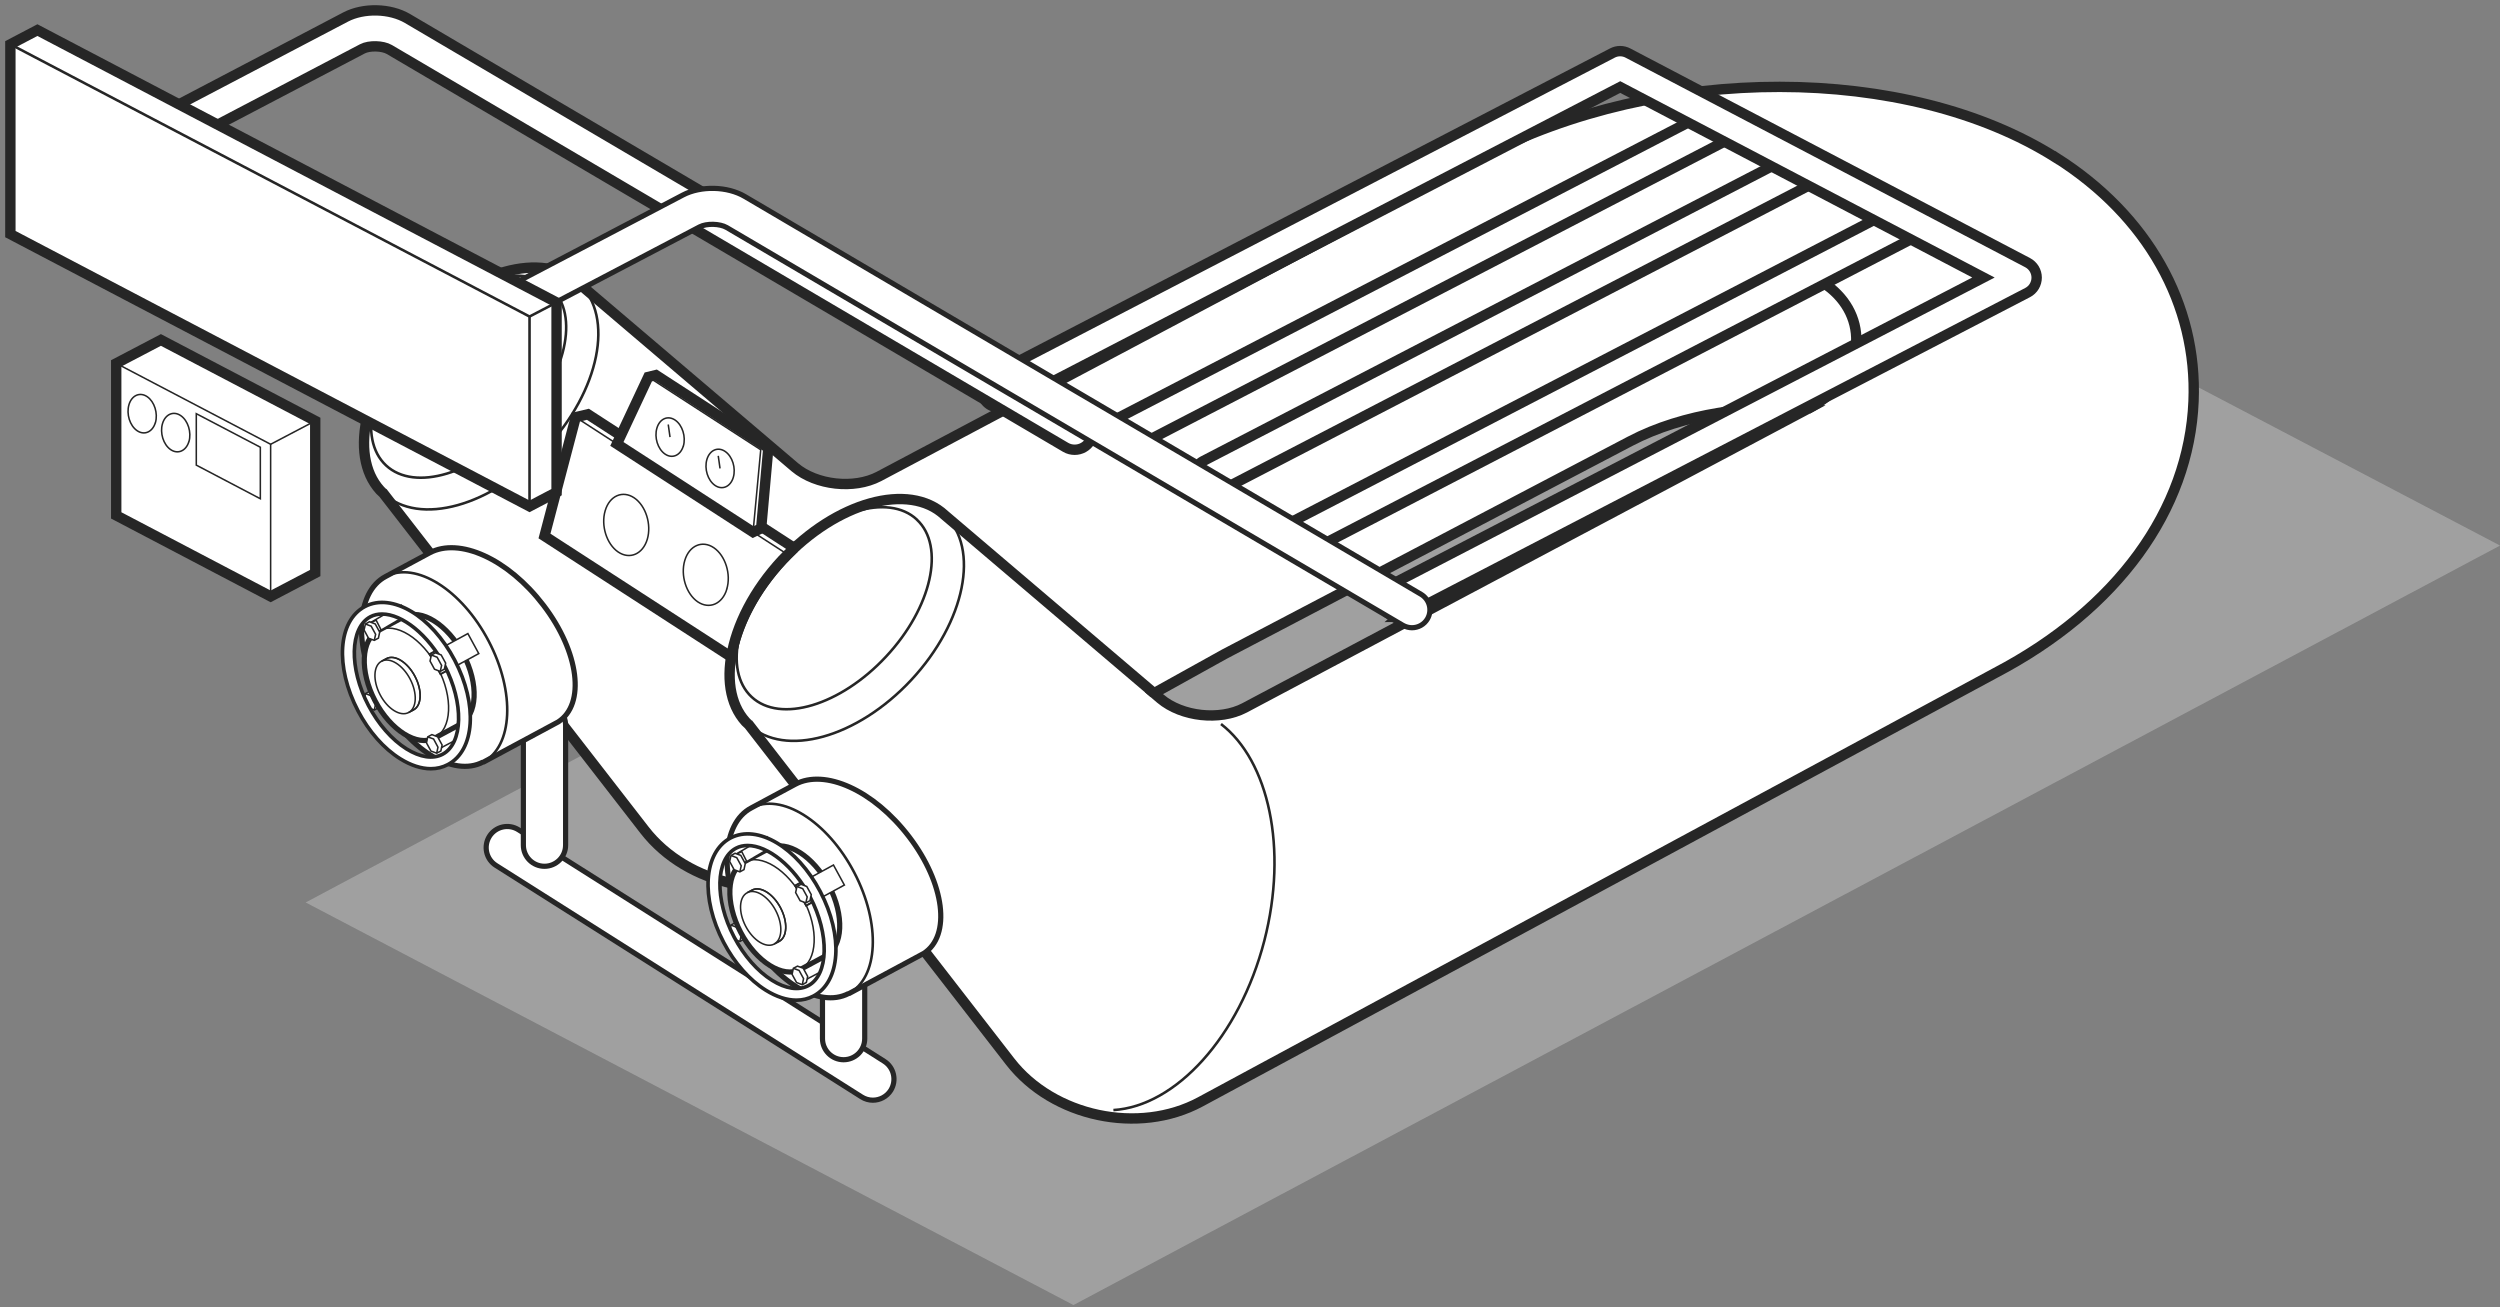 <svg width="241" height="126" viewBox="0 0 241 126" fill="none" xmlns="http://www.w3.org/2000/svg">
<rect x="0" y="0" width="241" height="126" fill="#808080" stroke="none"/>
<g opacity="0.8">
<path opacity="0.8" d="M103.48 125.805L29.468 86.996L166.988 13.773L241 52.591L103.48 125.805Z" fill="#B3B3B3"/>
</g>
<path d="M198.2 15.207C183.852 6.119 160.017 6.095 142.762 15.15L84.727 45.93C82.333 47.184 78.693 46.785 76.624 45.043L55.811 27.332C52.383 24.14 45.38 26.078 40.176 31.672C34.965 37.266 33.523 44.383 36.952 47.575L36.854 47.429L62.138 80.025C66.275 85.359 74.523 87.11 80.468 83.909L82.3 82.892L97.381 102.337C101.518 107.671 109.767 109.422 115.711 106.221L192.378 64.855C204.071 58.723 211.025 49.179 211.457 38.675C211.84 29.327 207.011 20.776 198.208 15.198L198.2 15.207ZM119.97 68.242C117.576 69.496 113.936 69.097 111.868 67.355L111.249 66.825L118.04 63.055L157.135 42.543C162.346 39.807 168.983 39.017 174.235 39.432L119.97 68.242Z" fill="white" stroke="#262626" stroke-miterlimit="10"/>
<path d="M82.3 82.9L72.097 69.749L72.195 69.895C68.766 66.703 70.208 59.578 75.419 53.984C80.623 48.398 87.626 46.451 91.054 49.644L111.249 66.825" stroke="#262626" stroke-miterlimit="10"/>
<path d="M175.676 27.201C177.842 28.577 179.031 30.678 178.942 32.983C178.836 35.572 177.126 37.926 174.243 39.432" stroke="#262626" stroke-miterlimit="10"/>
<path d="M15.511 32.771L30.388 40.572V55.238L26.089 57.493L11.203 49.684V35.027L15.511 32.771Z" fill="white" stroke="#262626" stroke-miterlimit="10"/>
<path d="M25.096 48.08V43.113L18.923 39.88V44.839L25.096 48.08Z" stroke="#262626" stroke-width="0.15" stroke-miterlimit="10"/>
<path d="M11.203 35.027L26.089 42.828V57.493" stroke="#262626" stroke-width="0.15" stroke-miterlimit="10"/>
<path d="M26.089 42.828L30.388 40.572" stroke="#262626" stroke-width="0.15" stroke-miterlimit="10"/>
<path d="M18.207 42.575C17.938 43.471 17.148 43.821 16.448 43.341C15.748 42.86 15.397 41.736 15.666 40.833C15.935 39.929 16.725 39.587 17.425 40.067C18.125 40.548 18.476 41.671 18.215 42.575H18.207Z" stroke="#262626" stroke-width="0.15" stroke-miterlimit="10"/>
<path d="M14.974 40.751C14.705 41.647 13.915 41.997 13.215 41.517C12.515 41.036 12.165 39.913 12.433 39.009C12.702 38.105 13.492 37.763 14.192 38.243C14.892 38.724 15.243 39.847 14.982 40.751H14.974Z" stroke="#262626" stroke-width="0.15" stroke-miterlimit="10"/>
<path d="M84.14 106.058C83.766 106.058 83.391 105.953 83.057 105.741L47.814 83.429C46.861 82.826 46.585 81.572 47.179 80.62C47.782 79.667 49.044 79.39 49.989 79.993L85.232 102.305C86.184 102.907 86.461 104.161 85.867 105.114C85.476 105.725 84.816 106.058 84.149 106.058H84.14Z" fill="white" stroke="#262626" stroke-width="0.5" stroke-miterlimit="10"/>
<path d="M52.488 83.51C51.365 83.51 50.453 82.598 50.453 81.475V69.903C50.453 68.78 51.365 67.868 52.488 67.868C53.612 67.868 54.524 68.78 54.524 69.903V81.475C54.524 82.598 53.612 83.51 52.488 83.51Z" fill="white" stroke="#262626" stroke-width="0.5" stroke-miterlimit="10"/>
<path d="M81.323 102.158C80.199 102.158 79.287 101.246 79.287 100.122V88.551C79.287 87.427 80.199 86.515 81.323 86.515C82.447 86.515 83.359 87.427 83.359 88.551V100.122C83.359 101.246 82.447 102.158 81.323 102.158Z" fill="white" stroke="#262626" stroke-width="0.5" stroke-miterlimit="10"/>
<path d="M55.819 27.332C59.247 30.524 57.806 37.649 52.602 43.235C47.391 48.821 40.396 50.767 36.968 47.575C33.539 44.383 34.981 37.258 40.192 31.672C45.396 26.086 52.399 24.14 55.827 27.332H55.819Z" stroke="#262626" stroke-width="0.25" stroke-miterlimit="10"/>
<path d="M53.14 27.771C55.901 30.345 54.574 36.256 50.176 40.971C45.779 45.694 39.973 47.437 37.213 44.864C34.452 42.29 35.779 36.387 40.185 31.655C44.582 26.933 50.38 25.19 53.14 27.763V27.771Z" stroke="#262626" stroke-width="0.25" stroke-miterlimit="10"/>
<path d="M46.569 73.486L53.808 69.594C56.463 67.884 55.828 62.852 52.391 58.349C48.955 53.845 44.248 51.777 41.422 53.292L37.18 55.572C34.297 57.086 34.053 62.322 36.642 67.257C39.232 72.2 43.678 74.977 46.561 73.462" fill="white"/>
<path d="M46.569 73.486L53.808 69.594C56.463 67.884 55.828 62.852 52.391 58.349C48.955 53.845 44.248 51.777 41.422 53.292L37.18 55.572C34.297 57.086 34.053 62.322 36.642 67.257C39.232 72.2 43.678 74.977 46.561 73.462" stroke="#262626" stroke-width="0.5" stroke-miterlimit="10"/>
<path d="M46.56 73.47C43.67 74.985 39.232 72.208 36.642 67.265C34.053 62.322 34.289 57.094 37.18 55.58C40.071 54.065 44.508 56.842 47.098 61.785C49.696 66.728 49.451 71.956 46.56 73.47Z" stroke="#262626" stroke-width="0.25" stroke-miterlimit="10"/>
<path d="M36.081 68.446L36.48 68.226L36.602 67.648L36.17 66.858L35.616 66.654L35.225 66.866L35.095 67.444L35.527 68.234L36.081 68.446Z" fill="white" stroke="#262626" stroke-width="0.15" stroke-miterlimit="10"/>
<path d="M36.081 68.446L36.211 67.859L35.779 67.07L35.226 66.866" stroke="#262626" stroke-width="0.15" stroke-miterlimit="10"/>
<path d="M36.463 60.791C34.794 61.671 34.656 64.7 36.154 67.558C37.652 70.416 40.233 72.029 41.903 71.149L44.354 69.83C46.031 68.951 46.17 65.921 44.663 63.063C43.165 60.205 40.592 58.593 38.922 59.472L36.463 60.791Z" fill="white" stroke="#262626" stroke-width="0.5" stroke-miterlimit="10"/>
<path d="M41.895 71.149C43.564 70.27 43.71 67.241 42.204 64.382C40.706 61.524 38.132 59.912 36.455 60.791C34.786 61.671 34.647 64.7 36.145 67.558C37.644 70.416 40.225 72.029 41.895 71.149Z" stroke="#262626" stroke-width="0.15" stroke-miterlimit="10"/>
<path d="M37.929 58.723L38.694 58.348L39.175 59.309L36.748 60.734L35.983 61.109L35.494 60.148L37.929 58.723Z" fill="white" stroke="#262626" stroke-width="0.15" stroke-miterlimit="10"/>
<path d="M36.748 60.742L36.26 59.782L35.494 60.148L35.983 61.109L36.748 60.734" stroke="#262626" stroke-width="0.15" stroke-miterlimit="10"/>
<path d="M43.759 70.107L44.516 69.789L45.005 70.783L42.578 72.053L41.821 72.371L41.333 71.377L43.759 70.107Z" stroke="#262626" stroke-width="0.15" stroke-miterlimit="10"/>
<path d="M42.578 72.053L42.098 71.06L41.333 71.377L41.821 72.371L42.578 72.053Z" stroke="#262626" stroke-width="0.15" stroke-miterlimit="10"/>
<path d="M46.153 63.006L45.102 61.076L42.228 62.64L41.414 63.08L42.464 65.01L43.278 64.57L46.153 63.006Z" fill="white" stroke="#262626" stroke-width="0.15" stroke-miterlimit="10"/>
<path d="M42.213 62.6L41.405 63.041L42.457 64.971L43.265 64.531L42.213 62.6Z" stroke="#262626" stroke-width="0.15" stroke-miterlimit="10"/>
<path d="M41.528 74.105C40.608 74.105 39.598 73.779 38.58 73.144C37.001 72.159 35.559 70.522 34.517 68.535C32.278 64.26 32.571 59.847 35.176 58.471C37.79 57.103 41.593 59.374 43.833 63.641C46.072 67.908 45.787 72.33 43.173 73.706C42.668 73.975 42.114 74.105 41.528 74.105ZM36.821 59.195C36.422 59.195 36.04 59.277 35.706 59.456C33.719 60.498 33.629 64.415 35.518 68.006C36.471 69.822 37.774 71.304 39.183 72.192C40.502 73.014 41.732 73.201 42.66 72.713C44.647 71.671 44.736 67.754 42.855 64.163C41.292 61.182 38.776 59.195 36.83 59.195H36.821Z" fill="white" stroke="#262626" stroke-width="0.35" stroke-miterlimit="10"/>
<path d="M36.081 61.728L36.48 61.516L36.602 60.938L36.17 60.148L35.616 59.936L35.225 60.156L35.095 60.734L35.527 61.524L36.081 61.728Z" fill="white" stroke="#262626" stroke-width="0.15" stroke-miterlimit="10"/>
<path d="M36.081 61.728L36.211 61.15L35.779 60.36L35.226 60.156" stroke="#262626" stroke-width="0.15" stroke-miterlimit="10"/>
<path d="M42.44 64.725L42.839 64.505L42.961 63.926L42.529 63.137L41.976 62.933L41.585 63.145L41.455 63.723L41.886 64.513L42.44 64.725Z" fill="white" stroke="#262626" stroke-width="0.15" stroke-miterlimit="10"/>
<path d="M42.441 64.725L42.571 64.146L42.139 63.356L41.585 63.145" stroke="#262626" stroke-width="0.15" stroke-miterlimit="10"/>
<path d="M36.789 63.739C35.99 64.154 35.925 65.604 36.642 66.972C37.359 68.34 38.588 69.106 39.386 68.69L39.858 68.438C40.657 68.022 40.722 66.573 40.005 65.205C39.288 63.837 38.059 63.072 37.261 63.487L36.789 63.739Z" fill="white" stroke="#262626" stroke-width="0.15" stroke-miterlimit="10"/>
<path d="M36.789 63.739C37.587 63.324 38.817 64.089 39.533 65.457C40.25 66.825 40.185 68.275 39.387 68.69L39.859 68.438C40.657 68.022 40.722 66.573 40.006 65.205C39.289 63.837 38.059 63.072 37.261 63.487L36.789 63.739Z" stroke="#262626" stroke-width="0.15" stroke-miterlimit="10"/>
<path d="M42.098 72.607L42.497 72.395L42.619 71.817L42.188 71.027L41.634 70.816L41.235 71.035L41.113 71.614L41.544 72.403L42.098 72.607Z" fill="white" stroke="#262626" stroke-width="0.15" stroke-miterlimit="10"/>
<path d="M42.098 72.607L42.22 72.029L41.797 71.239L41.235 71.035" stroke="#262626" stroke-width="0.15" stroke-miterlimit="10"/>
<path d="M81.812 95.798L89.051 91.906C91.706 90.196 91.071 85.164 87.634 80.66C84.198 76.157 79.491 74.089 76.666 75.604L72.423 77.884C69.54 79.398 69.296 84.634 71.886 89.569C74.475 94.512 78.921 97.289 81.804 95.774" fill="white"/>
<path d="M81.812 95.798L89.051 91.906C91.706 90.196 91.071 85.164 87.634 80.66C84.198 76.157 79.491 74.089 76.666 75.604L72.423 77.884C69.54 79.398 69.296 84.634 71.886 89.569C74.475 94.512 78.921 97.289 81.804 95.774" stroke="#262626" stroke-width="0.5" stroke-miterlimit="10"/>
<path d="M81.803 95.782C78.912 97.297 74.475 94.52 71.885 89.577C69.296 84.634 69.532 79.406 72.422 77.892C75.313 76.377 79.751 79.154 82.341 84.097C84.938 89.04 84.694 94.267 81.803 95.782Z" stroke="#262626" stroke-width="0.25" stroke-miterlimit="10"/>
<path d="M71.323 90.758L71.722 90.538L71.844 89.96L71.413 89.17L70.859 88.966L70.468 89.178L70.338 89.756L70.769 90.546L71.323 90.758Z" fill="white" stroke="#262626" stroke-width="0.15" stroke-miterlimit="10"/>
<path d="M71.323 90.758L71.454 90.18L71.022 89.39L70.468 89.178" stroke="#262626" stroke-width="0.15" stroke-miterlimit="10"/>
<path d="M71.706 83.103C70.037 83.983 69.898 87.012 71.397 89.87C72.895 92.728 75.476 94.341 77.145 93.461L79.597 92.142C81.274 91.263 81.412 88.234 79.906 85.375C78.408 82.517 75.835 80.905 74.165 81.784L71.706 83.103Z" fill="white" stroke="#262626" stroke-width="0.5" stroke-miterlimit="10"/>
<path d="M77.138 93.469C78.807 92.59 78.954 89.561 77.447 86.703C75.949 83.844 73.376 82.232 71.698 83.112C70.029 83.991 69.89 87.02 71.389 89.878C72.887 92.737 75.468 94.349 77.138 93.469Z" stroke="#262626" stroke-width="0.15" stroke-miterlimit="10"/>
<path d="M73.172 81.035L73.938 80.669L74.418 81.629L71.991 83.055L71.226 83.421L70.737 82.46L73.172 81.035Z" fill="white" stroke="#262626" stroke-width="0.15" stroke-miterlimit="10"/>
<path d="M71.991 83.055L71.503 82.094L70.737 82.468L71.226 83.421L71.991 83.055Z" stroke="#262626" stroke-width="0.15" stroke-miterlimit="10"/>
<path d="M79.002 92.427L79.76 92.11L80.248 93.095L77.822 94.365L77.064 94.683L76.576 93.689L79.002 92.427Z" stroke="#262626" stroke-width="0.15" stroke-miterlimit="10"/>
<path d="M77.822 94.365L77.341 93.372L76.576 93.689L77.064 94.683L77.822 94.365Z" stroke="#262626" stroke-width="0.15" stroke-miterlimit="10"/>
<path d="M81.397 85.318L80.346 83.388L77.472 84.952L76.657 85.4L77.708 87.33L78.522 86.882L81.397 85.318Z" fill="white" stroke="#262626" stroke-width="0.15" stroke-miterlimit="10"/>
<path d="M77.451 84.911L76.644 85.351L77.696 87.281L78.504 86.841L77.451 84.911Z" stroke="#262626" stroke-width="0.15" stroke-miterlimit="10"/>
<path d="M76.771 96.417C75.851 96.417 74.841 96.091 73.823 95.456C72.244 94.471 70.802 92.834 69.76 90.847C67.521 86.572 67.814 82.159 70.42 80.783C73.034 79.415 76.836 81.686 79.076 85.953C81.315 90.22 81.03 94.642 78.416 96.018C77.911 96.287 77.358 96.417 76.771 96.417ZM72.064 81.507C71.665 81.507 71.283 81.589 70.949 81.768C68.962 82.81 68.873 86.727 70.762 90.318C71.714 92.134 73.017 93.616 74.426 94.504C75.745 95.326 76.975 95.513 77.903 95.025C79.89 93.983 79.98 90.066 78.099 86.475C76.535 83.494 74.019 81.507 72.073 81.507H72.064Z" fill="white" stroke="#262626" stroke-width="0.35" stroke-miterlimit="10"/>
<path d="M71.323 84.048L71.722 83.828L71.844 83.25L71.413 82.46L70.859 82.257L70.468 82.468L70.338 83.046L70.769 83.836L71.323 84.048Z" fill="white" stroke="#262626" stroke-width="0.15" stroke-miterlimit="10"/>
<path d="M71.323 84.048L71.454 83.462L71.022 82.68L70.468 82.468" stroke="#262626" stroke-width="0.15" stroke-miterlimit="10"/>
<path d="M77.683 87.037L78.082 86.825L78.204 86.239L77.773 85.457L77.219 85.245L76.828 85.457L76.698 86.043L77.129 86.825L77.683 87.037Z" fill="white" stroke="#262626" stroke-width="0.15" stroke-miterlimit="10"/>
<path d="M77.683 87.037L77.814 86.458L77.382 85.668L76.828 85.457" stroke="#262626" stroke-width="0.15" stroke-miterlimit="10"/>
<path d="M72.032 86.059C71.234 86.475 71.169 87.924 71.885 89.292C72.602 90.66 73.831 91.426 74.629 91.01L75.102 90.758C75.9 90.343 75.965 88.893 75.248 87.525C74.532 86.157 73.302 85.392 72.504 85.807L72.032 86.059Z" fill="white" stroke="#262626" stroke-width="0.15" stroke-miterlimit="10"/>
<path d="M72.032 86.051C72.83 85.636 74.059 86.401 74.776 87.769C75.493 89.138 75.427 90.587 74.629 91.002L75.102 90.75C75.9 90.335 75.965 88.885 75.248 87.517C74.532 86.149 73.302 85.383 72.504 85.799L72.032 86.051Z" stroke="#262626" stroke-width="0.15" stroke-miterlimit="10"/>
<path d="M77.341 94.927L77.732 94.707L77.862 94.129L77.431 93.339L76.877 93.136L76.478 93.347L76.356 93.925L76.787 94.715L77.341 94.927Z" fill="white" stroke="#262626" stroke-width="0.15" stroke-miterlimit="10"/>
<path d="M77.341 94.927L77.463 94.341L77.032 93.551L76.478 93.347" stroke="#262626" stroke-width="0.15" stroke-miterlimit="10"/>
<path d="M91.062 49.644C94.491 52.836 93.049 59.961 87.846 65.547C82.634 71.133 75.639 73.079 72.211 69.887C68.783 66.695 70.224 59.57 75.436 53.984C80.639 48.398 87.642 46.451 91.071 49.644H91.062Z" stroke="#262626" stroke-width="0.25" stroke-miterlimit="10"/>
<path d="M88.383 50.091C91.143 52.665 89.816 58.576 85.418 63.291C81.021 68.014 75.215 69.757 72.455 67.184C69.694 64.61 71.022 58.707 75.427 53.976C79.824 49.253 85.622 47.51 88.383 50.083V50.091Z" stroke="#262626" stroke-width="0.25" stroke-miterlimit="10"/>
<path d="M76.575 52.836L56.674 39.937L55.501 40.214L52.488 51.671L70.493 63.332C70.973 60.319 72.667 56.932 75.419 53.976C75.59 53.797 75.761 53.634 75.932 53.455C76.144 53.243 76.356 53.031 76.567 52.828L76.575 52.836Z" fill="white" stroke="#262626" stroke-miterlimit="10"/>
<path d="M55.502 40.222L75.941 53.463" stroke="#262626" stroke-width="0.15" stroke-miterlimit="10"/>
<path d="M62.398 51.989C61.967 53.422 60.705 53.968 59.589 53.21C58.474 52.445 57.912 50.653 58.343 49.22C58.767 47.787 60.029 47.241 61.145 47.999C62.26 48.764 62.822 50.556 62.398 51.989Z" stroke="#262626" stroke-width="0.15" stroke-miterlimit="10"/>
<path d="M70.069 56.793C69.638 58.226 68.384 58.772 67.26 58.015C66.144 57.249 65.583 55.458 66.014 54.025C66.438 52.591 67.7 52.046 68.815 52.803C69.931 53.569 70.493 55.36 70.061 56.793H70.069Z" stroke="#262626" stroke-width="0.15" stroke-miterlimit="10"/>
<path d="M63.229 36.159L74.067 43.186L73.375 50.93L72.593 51.297L59.467 42.795L62.496 36.338L63.229 36.159Z" fill="white" stroke="#262626" stroke-miterlimit="10"/>
<path d="M72.594 51.297L73.335 43.357L62.496 36.338" stroke="#262626" stroke-width="0.15" stroke-miterlimit="10"/>
<path d="M65.867 43.007C65.599 43.903 64.809 44.253 64.109 43.772C63.408 43.292 63.058 42.168 63.327 41.264C63.596 40.361 64.385 40.019 65.086 40.499C65.786 40.979 66.136 42.103 65.876 43.007H65.867Z" stroke="#262626" stroke-width="0.15" stroke-miterlimit="10"/>
<path d="M64.589 42.136L64.418 40.922" stroke="#262626" stroke-width="0.15" stroke-miterlimit="10"/>
<path d="M70.688 46.028C70.419 46.924 69.629 47.274 68.929 46.794C68.229 46.313 67.878 45.189 68.147 44.285C68.416 43.39 69.206 43.039 69.906 43.52C70.606 44 70.957 45.124 70.688 46.028Z" stroke="#262626" stroke-width="0.15" stroke-miterlimit="10"/>
<path d="M69.41 45.157L69.239 43.943" stroke="#262626" stroke-width="0.15" stroke-miterlimit="10"/>
<path d="M107.332 107.011C113.325 106.645 119.481 99.968 121.884 90.676C124.172 81.792 122.307 73.34 117.706 69.798" stroke="#262626" stroke-width="0.25" stroke-miterlimit="10"/>
<path d="M185.439 22.429L126.288 53.121C126.044 53.251 125.783 53.308 125.523 53.308C124.928 53.308 124.35 52.982 124.057 52.42C123.634 51.614 123.943 50.612 124.757 50.189L181.115 20.964" fill="white"/>
<path d="M185.439 22.429L126.288 53.121C126.044 53.251 125.783 53.308 125.523 53.308C124.928 53.308 124.35 52.982 124.057 52.42C123.634 51.614 123.943 50.612 124.757 50.189L181.115 20.964" stroke="#262626" stroke-miterlimit="10"/>
<path d="M166.98 13.26L109.327 43.162C109.082 43.292 108.83 43.349 108.569 43.349C107.983 43.349 107.413 43.031 107.128 42.478C106.713 41.68 107.014 40.694 107.812 40.279L162.713 11.819" fill="white"/>
<path d="M166.98 13.26L109.327 43.162C109.082 43.292 108.83 43.349 108.569 43.349C107.983 43.349 107.413 43.031 107.128 42.478C106.713 41.68 107.014 40.694 107.812 40.279L162.713 11.819" stroke="#262626" stroke-miterlimit="10"/>
<path d="M175.75 17.169L117.51 47.38C117.266 47.51 117.006 47.567 116.745 47.567C116.151 47.567 115.572 47.241 115.279 46.679C114.856 45.873 115.165 44.872 115.98 44.448L171.426 15.703" fill="white"/>
<path d="M175.75 17.169L117.51 47.38C117.266 47.51 117.006 47.567 116.745 47.567C116.151 47.567 115.572 47.241 115.279 46.679C114.856 45.873 115.165 44.872 115.98 44.448L171.426 15.703" stroke="#262626" stroke-miterlimit="10"/>
<path d="M134.807 59.464C134.22 59.464 133.65 59.146 133.365 58.593C132.95 57.795 133.251 56.809 134.049 56.394L191.205 26.753L156.19 8.391L97.039 39.082C96.241 39.497 95.256 39.196 94.841 38.398C94.425 37.6 94.727 36.615 95.525 36.199L155.425 5.117C155.897 4.865 156.467 4.865 156.939 5.117L195.464 25.32C196.002 25.605 196.335 26.159 196.335 26.762C196.335 27.364 196.002 27.926 195.464 28.203L135.556 59.285C135.311 59.415 135.059 59.472 134.798 59.472L134.807 59.464Z" fill="white" stroke="#262626" stroke-miterlimit="10"/>
<path d="M103.602 43.357C103.301 43.357 102.999 43.284 102.723 43.121L37.537 4.775C36.886 4.393 35.599 4.36 34.932 4.71L4.517 20.654C3.671 21.094 2.628 20.768 2.18 19.921C1.732 19.075 2.058 18.024 2.913 17.584L33.319 1.64C35.046 0.736 37.611 0.793 39.288 1.787L104.473 40.132C105.296 40.621 105.573 41.68 105.092 42.502C104.766 43.056 104.188 43.357 103.594 43.357H103.602Z" fill="white" stroke="#262626" stroke-miterlimit="10"/>
<path d="M136.117 60.514C135.816 60.514 135.515 60.433 135.238 60.278L70.053 21.933C69.401 21.55 68.115 21.517 67.447 21.868L37.032 37.812C36.186 38.251 35.143 37.926 34.696 37.079C34.248 36.232 34.573 35.181 35.428 34.742L65.835 18.798C67.561 17.894 70.126 17.951 71.803 18.944L136.988 57.29C137.811 57.778 138.088 58.837 137.607 59.66C137.29 60.205 136.712 60.514 136.109 60.514H136.117Z" fill="white" stroke="#262626" stroke-width="0.5" stroke-miterlimit="10"/>
<path d="M3.606 2.902L1 4.27V22.568L51.047 48.813L53.653 47.445V29.156L3.606 2.902Z" fill="white" stroke="#262626" stroke-miterlimit="10"/>
<path d="M51.047 30.515L53.653 29.156" stroke="#262626" stroke-width="0.25" stroke-miterlimit="10"/>
<path d="M51.047 48.813V30.515L1 4.27" stroke="#262626" stroke-width="0.25" stroke-miterlimit="10"/>
</svg>
